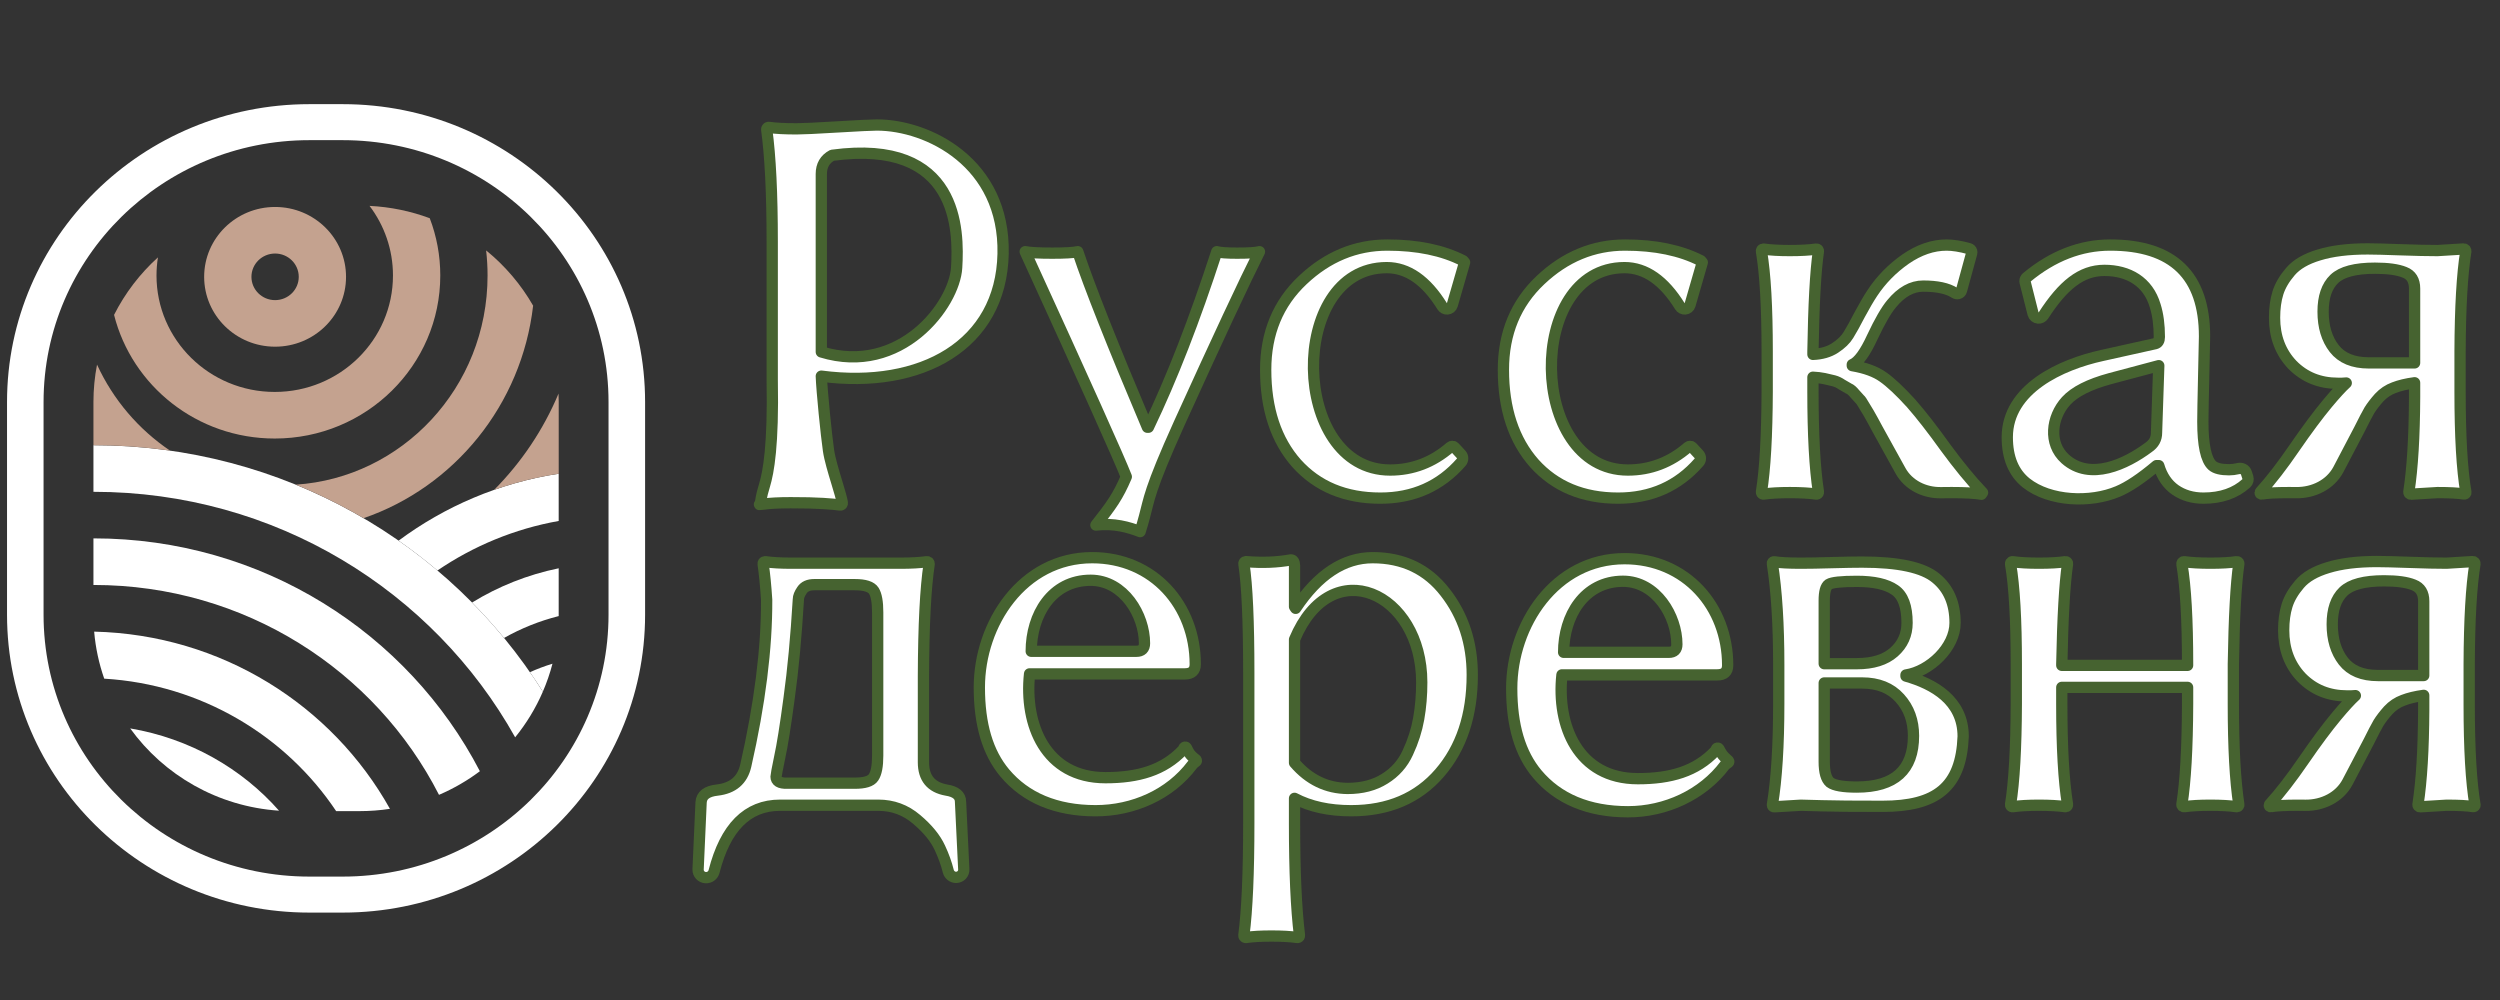 <svg width="80" height="32" viewBox="0 0 80 32" fill="none" xmlns="http://www.w3.org/2000/svg">
<rect x="0" y="0" width="80" height="32" fill="#333333" stroke="none"/>
<g id="Logotype">
<g id="Group 2025">
<g id="Intersect">
<path d="M17.371 22.134C14.392 17.4 9.068 14.247 2.997 14.247C2.995 14.247 2.993 14.247 2.99 14.247V15.738C2.993 15.738 2.995 15.738 2.997 15.738C8.809 15.738 13.867 18.911 16.485 23.594C16.844 23.152 17.143 22.662 17.371 22.134Z" fill="white"/>
<path d="M15.356 24.679C13.06 20.256 8.387 17.228 2.997 17.228C2.995 17.228 2.992 17.228 2.99 17.228V18.719C2.992 18.719 2.995 18.719 2.997 18.719C7.831 18.719 12.017 21.452 14.048 25.435C14.516 25.234 14.955 24.979 15.356 24.679Z" fill="white"/>
<path d="M12.478 25.883C10.631 22.574 7.095 20.308 3.013 20.212C3.058 20.735 3.168 21.239 3.335 21.717C6.439 21.903 9.145 23.544 10.757 25.956H11.5C11.832 25.956 12.159 25.931 12.478 25.883Z" fill="white"/>
<path d="M8.929 25.942C7.737 24.588 6.067 23.631 4.166 23.309C5.242 24.801 6.963 25.81 8.929 25.942Z" fill="white"/>
</g>
<g id="Intersect_2">
<path d="M17.679 21.239C17.599 21.547 17.495 21.846 17.371 22.134C17.238 21.923 17.1 21.715 16.958 21.51C17.191 21.405 17.431 21.314 17.679 21.239Z" fill="white"/>
<path d="M17.878 18.185V19.674C17.878 19.688 17.878 19.701 17.878 19.715C17.258 19.871 16.671 20.109 16.129 20.415C15.805 20.022 15.464 19.643 15.106 19.281C15.944 18.766 16.879 18.39 17.878 18.185Z" fill="white"/>
<path d="M17.878 15.159V16.671C16.463 16.923 15.147 17.473 13.997 18.256C13.599 17.919 13.184 17.6 12.755 17.301C14.233 16.203 15.98 15.45 17.878 15.159Z" fill="white"/>
</g>
<g id="Intersect_3">
<path d="M17.879 15.159V12.862C17.879 12.773 17.877 12.684 17.873 12.595C17.386 13.757 16.681 14.8 15.812 15.676C16.475 15.443 17.166 15.268 17.879 15.159Z" fill="#C4A28F"/>
<path d="M17.06 9.781C16.693 12.961 14.533 15.585 11.634 16.582C10.941 16.176 10.216 15.816 9.464 15.509C12.852 15.289 15.602 12.416 15.602 8.816C15.602 8.544 15.586 8.276 15.556 8.013C16.161 8.505 16.672 9.104 17.06 9.781Z" fill="#C4A28F"/>
<path d="M13.752 6.983C13.97 7.553 14.089 8.171 14.089 8.816C14.089 11.697 11.717 14.033 8.792 14.033C6.307 14.033 4.223 12.348 3.65 10.076C4.001 9.38 4.479 8.756 5.054 8.236C5.024 8.425 5.008 8.619 5.008 8.816C5.008 10.874 6.702 12.542 8.792 12.542C10.881 12.542 12.575 10.874 12.575 8.816C12.575 7.981 12.296 7.21 11.825 6.588C12.5 6.621 13.148 6.758 13.752 6.983Z" fill="#C4A28F"/>
<path d="M3.105 11.668C3.623 12.795 4.439 13.745 5.442 14.42C4.644 14.306 3.828 14.247 2.998 14.247C2.996 14.244 2.993 14.241 2.99 14.238V12.862C2.99 12.454 3.03 12.055 3.105 11.668Z" fill="#C4A28F"/>
<path fill-rule="evenodd" clip-rule="evenodd" d="M11.073 8.859C11.073 10.093 10.057 11.094 8.803 11.094C7.549 11.094 6.533 10.093 6.533 8.859C6.533 7.624 7.549 6.623 8.803 6.623C10.057 6.623 11.073 7.624 11.073 8.859ZM9.56 8.859C9.56 9.27 9.221 9.604 8.803 9.604C8.385 9.604 8.046 9.27 8.046 8.859C8.046 8.447 8.385 8.113 8.803 8.113C9.221 8.113 9.56 8.447 9.56 8.859Z" fill="#C4A28F"/>
</g>
<path id="Subtract" fill-rule="evenodd" clip-rule="evenodd" d="M10.966 3.333H9.902C4.557 3.333 0.225 7.6 0.225 12.864V19.672C0.225 24.936 4.557 29.203 9.902 29.203H10.966C16.311 29.203 20.643 24.936 20.643 19.672V12.864C20.643 7.6 16.311 3.333 10.966 3.333ZM9.902 4.485C5.203 4.485 1.394 8.237 1.394 12.864V19.672C1.394 24.3 5.203 28.051 9.902 28.051H10.966C15.664 28.051 19.473 24.3 19.473 19.672V12.864C19.473 8.237 15.664 4.485 10.966 4.485H9.902Z" fill="white"/>
</g>
<g id="Union">
<mask id="path-5-outside-1_4904_42615" maskUnits="userSpaceOnUse" x="21.339" y="3" width="59" height="28" fill="black">
<rect fill="white" x="21.339" y="3" width="59" height="28"/>
<path fill-rule="evenodd" clip-rule="evenodd" d="M24.711 7.736C24.711 6.199 24.652 5.003 24.535 4.146C24.533 4.131 24.537 4.116 24.546 4.104C24.559 4.083 24.584 4.073 24.608 4.077C24.825 4.108 25.121 4.123 25.496 4.123C25.681 4.123 26.112 4.103 26.791 4.062C27.475 4.021 27.898 4 28.059 4C29.696 4 32.161 5.205 32.099 8.124C32.036 11.042 29.482 12.457 26.282 12.037C26.299 12.515 26.441 13.925 26.512 14.414C26.551 14.689 26.673 15.093 26.78 15.445C26.863 15.72 26.936 15.963 26.955 16.091C26.957 16.106 26.953 16.122 26.945 16.134C26.931 16.154 26.907 16.165 26.883 16.161C26.665 16.13 26.178 16.084 25.3 16.087C24.919 16.087 24.623 16.103 24.411 16.134C24.278 16.154 24.293 16.146 24.319 16.133C24.335 16.125 24.354 16.115 24.349 16.107C24.34 16.095 24.337 16.079 24.339 16.064C24.371 15.843 24.416 15.692 24.464 15.532C24.593 15.104 24.75 14.255 24.711 12.151V7.736ZM26.282 5.568V11.262C28.818 12.037 30.543 9.752 30.613 8.564C30.684 7.376 30.684 4.419 26.63 4.969C26.398 5.093 26.282 5.292 26.282 5.568Z"/>
<path d="M44.483 15.041C41.28 15.041 41.183 8.564 44.376 8.564C45.047 8.564 45.639 8.977 46.15 9.801C46.185 9.858 46.249 9.892 46.316 9.887C46.389 9.881 46.452 9.831 46.472 9.761L46.867 8.397L46.822 8.344C46.167 8.009 45.358 7.842 44.394 7.842C43.382 7.842 42.48 8.215 41.689 8.961C40.897 9.707 40.502 10.664 40.502 11.833C40.502 13.085 40.832 14.083 41.492 14.829C42.159 15.569 43.052 15.94 44.171 15.94C45.227 15.94 46.09 15.556 46.761 14.789C46.823 14.717 46.819 14.61 46.755 14.54L46.547 14.315C46.529 14.294 46.503 14.283 46.475 14.283C46.451 14.283 46.428 14.292 46.41 14.307C45.846 14.796 45.203 15.041 44.483 15.041Z"/>
<path d="M52.091 15.041C48.886 15.041 48.808 8.564 51.984 8.564C52.655 8.564 53.246 8.977 53.757 9.801C53.792 9.858 53.857 9.892 53.924 9.887C53.997 9.881 54.059 9.831 54.08 9.761L54.474 8.397L54.43 8.344C53.775 8.009 52.966 7.842 52.002 7.842C50.99 7.842 50.088 8.215 49.297 8.961C48.505 9.707 48.109 10.664 48.109 11.833C48.109 13.085 48.44 14.083 49.1 14.829C49.767 15.569 50.66 15.94 51.779 15.94C52.835 15.94 53.698 15.556 54.368 14.789C54.431 14.717 54.427 14.61 54.363 14.54L54.155 14.315C54.137 14.294 54.111 14.283 54.083 14.283C54.059 14.283 54.036 14.292 54.018 14.307C53.453 14.796 52.811 15.041 52.091 15.041Z"/>
<path d="M56.367 8.042C56.489 8.764 56.55 9.834 56.55 11.252V12.53C56.544 13.947 56.483 15.017 56.367 15.74C56.364 15.755 56.368 15.77 56.376 15.783C56.39 15.803 56.414 15.814 56.438 15.81C56.653 15.779 56.932 15.763 57.273 15.763C57.621 15.763 57.902 15.779 58.117 15.81C58.142 15.814 58.166 15.803 58.179 15.783C58.188 15.77 58.191 15.755 58.189 15.74C58.073 14.983 58.014 13.913 58.014 12.53V12.071C58.145 12.077 58.267 12.092 58.38 12.115C58.493 12.139 58.595 12.162 58.684 12.186C58.773 12.209 58.859 12.251 58.943 12.309C59.032 12.362 59.103 12.403 59.157 12.433C59.217 12.456 59.282 12.512 59.353 12.6C59.425 12.682 59.475 12.738 59.505 12.767C59.541 12.797 59.591 12.87 59.657 12.988C59.728 13.099 59.773 13.173 59.791 13.208C59.809 13.237 59.856 13.322 59.934 13.463C60.011 13.604 60.059 13.693 60.077 13.728C60.382 14.282 60.628 14.728 60.817 15.066C61.074 15.527 61.584 15.776 62.117 15.766C62.223 15.764 62.334 15.763 62.451 15.763C62.904 15.763 63.222 15.781 63.406 15.816L63.442 15.763C63.073 15.376 62.677 14.894 62.255 14.318C61.838 13.737 61.472 13.267 61.157 12.908C60.8 12.515 60.499 12.233 60.255 12.062C60.017 11.892 59.69 11.772 59.273 11.701V11.666C59.469 11.584 59.684 11.29 59.916 10.785C60.154 10.28 60.359 9.924 60.532 9.719C60.841 9.343 61.178 9.155 61.541 9.155C61.99 9.155 62.326 9.227 62.549 9.372C62.584 9.395 62.627 9.404 62.668 9.394C62.716 9.382 62.754 9.346 62.767 9.298L63.094 8.102C63.105 8.061 63.093 8.017 63.062 7.987C63.048 7.973 63.03 7.962 63.01 7.957C62.731 7.88 62.492 7.842 62.291 7.842C61.85 7.842 61.413 7.992 60.978 8.291C60.55 8.591 60.196 8.952 59.916 9.375C59.803 9.545 59.669 9.774 59.514 10.062C59.365 10.35 59.243 10.57 59.148 10.723C59.059 10.87 58.916 11.008 58.719 11.137C58.529 11.261 58.294 11.328 58.014 11.34V11.252C58.038 9.754 58.096 8.684 58.189 8.041C58.192 8.026 58.188 8.011 58.179 7.998C58.166 7.978 58.142 7.968 58.117 7.971C57.902 8.002 57.62 8.018 57.273 8.018C56.931 8.018 56.653 8.002 56.438 7.971C56.414 7.968 56.39 7.978 56.376 7.998C56.368 8.011 56.364 8.026 56.367 8.042Z"/>
<path fill-rule="evenodd" clip-rule="evenodd" d="M69.009 14.9H69.081C69.182 15.241 69.358 15.499 69.608 15.675C69.863 15.851 70.164 15.94 70.509 15.94C71.076 15.94 71.534 15.781 71.882 15.464C71.934 15.417 71.951 15.343 71.93 15.275L71.883 15.129C71.85 15.023 71.734 14.969 71.625 14.995C71.521 15.02 71.423 15.032 71.33 15.032C71.075 15.032 70.896 14.988 70.795 14.9C70.592 14.718 70.491 14.248 70.491 13.49C70.491 13.29 70.5 12.797 70.518 12.01C70.536 11.223 70.545 10.808 70.545 10.767C70.545 8.817 69.539 7.842 67.527 7.842C66.58 7.842 65.689 8.188 64.853 8.879C64.845 8.887 64.837 8.895 64.83 8.904C64.803 8.94 64.793 8.986 64.804 9.03L65.059 10.042C65.078 10.117 65.143 10.172 65.222 10.178C65.289 10.182 65.353 10.15 65.39 10.094C66.011 9.133 66.595 8.652 67.34 8.652C68.108 8.652 68.737 9.009 68.965 9.78C69.054 10.062 69.099 10.397 69.099 10.785C69.099 10.902 69.057 10.973 68.974 10.996L67.269 11.375C65.962 11.661 64.233 12.439 64.233 13.992C64.233 14.644 64.436 15.132 64.84 15.455C65.597 16.05 66.893 16.098 67.769 15.728C68.108 15.587 68.521 15.311 69.009 14.9ZM67.527 12.115L69.081 11.701L69.009 13.851C69.009 14.045 68.923 14.201 68.751 14.318C68.034 14.852 66.886 15.399 66.09 14.688C65.537 14.195 65.644 13.347 66.117 12.829C66.385 12.535 66.855 12.297 67.527 12.115Z"/>
<path fill-rule="evenodd" clip-rule="evenodd" d="M74.946 12.265C75.005 12.259 75.05 12.256 75.08 12.256C74.931 12.391 74.732 12.609 74.482 12.908C74.178 13.273 73.824 13.748 73.419 14.336C73.03 14.905 72.668 15.372 72.335 15.739C72.322 15.753 72.32 15.775 72.331 15.791C72.341 15.806 72.36 15.813 72.378 15.809C72.531 15.779 72.818 15.763 73.241 15.763C73.292 15.763 73.342 15.764 73.39 15.764C73.409 15.764 73.428 15.764 73.446 15.764L73.482 15.765C74.035 15.771 74.57 15.508 74.828 15.025C75.007 14.688 75.234 14.256 75.508 13.728C75.645 13.452 75.749 13.252 75.821 13.129C75.898 13.005 76.002 12.87 76.133 12.723C76.27 12.576 76.428 12.471 76.606 12.406C76.785 12.336 77.005 12.283 77.267 12.248V12.714C77.261 13.975 77.2 14.983 77.084 15.738C77.081 15.754 77.085 15.771 77.094 15.785C77.107 15.804 77.13 15.815 77.154 15.814L77.999 15.763C78.388 15.763 78.671 15.778 78.849 15.808C78.873 15.812 78.898 15.798 78.906 15.775C78.908 15.767 78.909 15.759 78.908 15.751C78.784 15.029 78.722 13.961 78.722 12.547V11.234C78.728 9.829 78.789 8.765 78.906 8.043C78.908 8.027 78.904 8.01 78.895 7.997C78.882 7.977 78.859 7.966 78.836 7.967L77.999 8.018C77.69 8.018 77.291 8.009 76.803 7.992C76.321 7.974 75.976 7.965 75.767 7.965C75.142 7.965 74.622 8.03 74.205 8.159C73.794 8.282 73.491 8.459 73.295 8.688C73.098 8.917 72.964 9.146 72.893 9.375C72.821 9.604 72.786 9.868 72.786 10.168C72.786 10.773 72.976 11.275 73.357 11.675C73.744 12.068 74.229 12.265 74.812 12.265H74.946ZM77.267 9.234V11.613H75.803C75.303 11.613 74.934 11.46 74.696 11.155C74.458 10.849 74.339 10.456 74.339 9.974C74.339 9.504 74.458 9.155 74.696 8.926C74.934 8.697 75.368 8.582 75.999 8.582C76.416 8.582 76.731 8.626 76.946 8.714C77.16 8.796 77.267 8.97 77.267 9.234Z"/>
<path fill-rule="evenodd" clip-rule="evenodd" d="M24.42 18.045C24.466 18.364 24.504 18.747 24.533 19.194C24.539 20.745 24.316 22.516 23.863 24.507C23.756 24.965 23.453 25.224 22.953 25.282C22.619 25.318 22.447 25.45 22.435 25.679L22.339 27.821C22.333 27.961 22.444 28.08 22.586 28.085C22.71 28.09 22.82 28.006 22.85 27.887C23.212 26.474 23.916 25.767 24.961 25.767H28.104C28.568 25.767 28.976 25.917 29.327 26.216C29.684 26.516 29.934 26.822 30.077 27.133C30.194 27.383 30.284 27.632 30.345 27.878C30.374 27.992 30.475 28.076 30.594 28.076C30.735 28.076 30.848 27.959 30.841 27.82L30.737 25.661C30.737 25.456 30.585 25.329 30.282 25.282C29.794 25.194 29.55 24.898 29.55 24.393V21.635C29.556 20.005 29.617 18.811 29.733 18.052C29.736 18.032 29.73 18.013 29.718 17.998C29.702 17.98 29.678 17.971 29.654 17.975C29.439 18.006 29.16 18.022 28.818 18.022H25.327C24.986 18.022 24.707 18.006 24.492 17.975C24.468 17.972 24.444 17.982 24.43 18.002C24.422 18.015 24.418 18.03 24.42 18.045ZM25.182 25.062C24.95 25.068 24.834 24.998 24.834 24.851C24.834 24.816 24.872 24.61 24.95 24.234C25.033 23.858 25.134 23.224 25.253 22.331C25.378 21.432 25.476 20.38 25.548 19.176C25.548 19.094 25.587 18.997 25.664 18.885C25.741 18.768 25.872 18.709 26.057 18.709H27.354C27.675 18.709 27.878 18.774 27.961 18.903C28.044 19.032 28.086 19.264 28.086 19.599V24.181C28.086 24.516 28.041 24.748 27.952 24.877C27.869 25.001 27.669 25.062 27.354 25.062H25.182Z"/>
<path fill-rule="evenodd" clip-rule="evenodd" d="M37.872 23.969C37.868 23.979 37.862 23.989 37.854 23.997C37.236 24.651 36.421 24.886 35.374 24.886C33.456 24.886 32.771 23.185 32.946 21.564H37.918C38.138 21.564 38.248 21.461 38.248 21.256C38.248 19.378 36.916 17.846 34.949 17.846C32.719 17.846 31.339 19.963 31.339 21.996C31.339 23.183 31.606 24.084 32.153 24.736C32.82 25.529 33.794 25.943 35.061 25.943C36.26 25.943 37.433 25.43 38.152 24.476C38.185 24.432 38.234 24.396 38.266 24.372L38.27 24.369C38.287 24.357 38.289 24.336 38.277 24.318C38.274 24.314 38.27 24.31 38.266 24.306C38.24 24.286 38.142 24.209 38.09 24.144C38.038 24.081 37.986 23.974 37.966 23.931C37.961 23.919 37.95 23.911 37.937 23.908C37.914 23.903 37.892 23.916 37.884 23.937L37.872 23.969ZM36.365 20.841H32.999C32.999 19.675 33.659 18.568 34.9 18.568C35.965 18.568 36.624 19.688 36.624 20.586C36.624 20.756 36.537 20.841 36.365 20.841Z"/>
<path fill-rule="evenodd" clip-rule="evenodd" d="M41.461 19.467L41.425 19.414V18.101C41.42 17.978 41.381 17.916 41.309 17.916C40.874 17.996 40.396 18.015 39.875 17.972C39.851 17.97 39.828 17.981 39.815 18.001C39.806 18.014 39.802 18.03 39.805 18.046C39.909 18.726 39.961 19.886 39.961 21.529V26.349C39.961 27.931 39.909 29.125 39.804 29.93C39.802 29.945 39.805 29.959 39.814 29.972C39.828 29.992 39.852 30.003 39.877 29.999C40.086 29.968 40.355 29.953 40.685 29.953C41.02 29.953 41.295 29.968 41.51 29.999C41.535 30.003 41.559 29.992 41.573 29.972C41.582 29.959 41.585 29.945 41.583 29.93C41.478 29.079 41.425 27.886 41.425 26.349V25.547C41.925 25.811 42.529 25.943 43.238 25.943C44.428 25.943 45.371 25.541 46.068 24.736C46.764 23.931 47.112 22.886 47.112 21.599C47.112 20.577 46.824 19.696 46.246 18.956C45.675 18.216 44.901 17.846 43.925 17.846C43.003 17.846 42.181 18.386 41.461 19.467ZM41.425 24.41V20.463C42.607 17.635 45.496 18.951 45.496 21.837C45.496 22.243 45.464 22.63 45.398 23C45.333 23.365 45.217 23.726 45.05 24.084C44.889 24.437 44.642 24.716 44.309 24.921C43.982 25.127 43.586 25.23 43.122 25.23C42.455 25.224 41.89 24.951 41.425 24.41Z"/>
<path fill-rule="evenodd" clip-rule="evenodd" d="M56.775 25.817L57.625 25.767C57.685 25.767 57.911 25.773 58.304 25.785C58.702 25.797 59.348 25.802 60.241 25.802C61.961 25.802 62.76 25.186 62.821 23.564C62.821 22.416 61.874 21.885 60.991 21.635V21.599C61.752 21.484 62.562 20.714 62.562 19.934C62.562 19.311 62.357 18.832 61.946 18.498C61.535 18.157 60.75 17.987 59.589 17.987C59.357 17.987 59.036 17.992 58.625 18.004C58.214 18.016 57.881 18.022 57.625 18.022C57.236 18.022 56.953 18.007 56.776 17.977C56.751 17.973 56.726 17.987 56.718 18.011C56.716 18.018 56.715 18.026 56.716 18.034C56.852 18.913 56.92 19.992 56.92 21.273V22.516C56.92 23.848 56.852 24.927 56.717 25.754C56.715 25.763 56.716 25.772 56.719 25.78C56.727 25.804 56.75 25.819 56.775 25.817ZM59.419 21.238H58.375V19.22C58.375 18.938 58.423 18.765 58.518 18.7C58.619 18.636 58.919 18.603 59.419 18.603C59.967 18.603 60.372 18.695 60.634 18.877C60.895 19.053 61.026 19.405 61.026 19.934C61.026 20.31 60.886 20.621 60.607 20.868C60.327 21.115 59.931 21.238 59.419 21.238ZM58.375 24.375V21.855H59.589C60.101 21.855 60.503 22.016 60.794 22.34C61.086 22.663 61.232 23.065 61.232 23.547C61.232 24.639 60.628 25.186 59.419 25.186C58.979 25.186 58.693 25.136 58.562 25.036C58.438 24.93 58.375 24.71 58.375 24.375Z"/>
<path d="M64.338 18.046C64.461 18.768 64.522 19.838 64.522 21.256V22.533C64.516 23.951 64.455 25.021 64.338 25.744C64.336 25.759 64.339 25.774 64.348 25.787C64.362 25.807 64.385 25.817 64.41 25.814C64.625 25.783 64.903 25.767 65.245 25.767C65.592 25.767 65.874 25.783 66.089 25.814C66.113 25.817 66.138 25.807 66.151 25.787C66.16 25.774 66.163 25.759 66.161 25.744C66.038 24.987 65.977 23.917 65.977 22.533V21.996H70.003V22.533C69.997 23.947 69.936 25.015 69.821 25.737C69.818 25.756 69.823 25.776 69.836 25.791C69.851 25.809 69.875 25.818 69.899 25.814C70.109 25.783 70.385 25.767 70.726 25.767C71.074 25.767 71.355 25.783 71.571 25.814C71.595 25.817 71.619 25.807 71.632 25.787C71.641 25.774 71.645 25.759 71.642 25.744C71.526 24.987 71.467 23.917 71.467 22.533V21.256C71.491 19.758 71.549 18.688 71.642 18.045C71.645 18.03 71.641 18.015 71.633 18.002C71.619 17.982 71.595 17.972 71.57 17.975C71.355 18.006 71.077 18.022 70.735 18.022C70.393 18.022 70.114 18.006 69.898 17.975C69.875 17.971 69.851 17.98 69.836 17.998C69.823 18.013 69.818 18.033 69.821 18.052C69.942 18.774 70.003 19.842 70.003 21.256V21.291H65.977V21.256C66.006 19.758 66.068 18.688 66.161 18.045C66.163 18.03 66.16 18.015 66.151 18.002C66.138 17.982 66.113 17.972 66.089 17.975C65.874 18.006 65.592 18.022 65.245 18.022C64.903 18.022 64.625 18.006 64.409 17.975C64.385 17.971 64.362 17.982 64.348 18.002C64.339 18.015 64.336 18.03 64.338 18.046Z"/>
<path fill-rule="evenodd" clip-rule="evenodd" d="M75.238 22.269C75.297 22.263 75.342 22.26 75.372 22.26C75.223 22.395 75.024 22.613 74.774 22.912C74.47 23.276 74.116 23.752 73.712 24.34C73.322 24.908 72.96 25.376 72.627 25.742C72.614 25.757 72.612 25.779 72.623 25.795C72.633 25.81 72.652 25.817 72.67 25.813C72.822 25.783 73.11 25.767 73.533 25.767C73.617 25.767 73.697 25.768 73.774 25.769C74.327 25.775 74.863 25.512 75.12 25.029C75.299 24.692 75.526 24.26 75.8 23.732C75.937 23.456 76.041 23.256 76.113 23.133C76.19 23.009 76.294 22.874 76.425 22.727C76.562 22.58 76.72 22.475 76.898 22.41C77.077 22.34 77.297 22.287 77.559 22.251V22.718C77.553 23.979 77.492 24.987 77.376 25.742C77.373 25.758 77.377 25.775 77.386 25.788C77.399 25.808 77.422 25.819 77.446 25.818L78.291 25.767C78.68 25.767 78.964 25.782 79.141 25.812C79.165 25.816 79.19 25.802 79.198 25.779C79.199 25.774 79.2 25.77 79.2 25.765C79.2 25.763 79.2 25.761 79.2 25.76L79.2 25.757L79.2 25.755C79.076 25.033 79.014 23.965 79.014 22.551V21.238C79.02 19.833 79.081 18.769 79.198 18.047C79.2 18.031 79.197 18.014 79.187 18C79.174 17.981 79.151 17.97 79.128 17.971L78.291 18.022C77.982 18.022 77.583 18.013 77.095 17.995C76.613 17.978 76.268 17.969 76.059 17.969C75.434 17.969 74.914 18.034 74.497 18.163C74.086 18.286 73.783 18.462 73.587 18.692C73.39 18.921 73.256 19.15 73.185 19.379C73.113 19.608 73.078 19.872 73.078 20.172C73.078 20.777 73.268 21.279 73.649 21.679C74.036 22.072 74.521 22.269 75.104 22.269H75.238ZM77.559 19.238V21.617H76.095C75.595 21.617 75.226 21.464 74.988 21.159C74.75 20.853 74.631 20.46 74.631 19.978C74.631 19.508 74.75 19.159 74.988 18.93C75.226 18.7 75.661 18.586 76.291 18.586C76.708 18.586 77.023 18.63 77.238 18.718C77.452 18.8 77.559 18.974 77.559 19.238Z"/>
<path fill-rule="evenodd" clip-rule="evenodd" d="M54.908 24.001C54.904 24.012 54.898 24.021 54.891 24.029C54.273 24.684 53.457 24.918 52.411 24.918C50.492 24.918 49.808 23.217 49.982 21.596H54.955C55.175 21.596 55.285 21.494 55.285 21.288C55.285 19.411 53.953 17.878 51.986 17.878C49.756 17.878 48.375 19.996 48.375 22.028C48.375 23.215 48.643 24.116 49.19 24.768C49.857 25.561 50.83 25.976 52.098 25.976C53.297 25.976 54.482 25.436 55.2 24.481C55.222 24.46 55.257 24.436 55.285 24.416L55.305 24.402C55.323 24.39 55.326 24.367 55.313 24.349C55.312 24.347 55.31 24.345 55.308 24.343L55.307 24.342L55.306 24.341L55.304 24.339C55.28 24.318 55.185 24.235 55.13 24.167C55.079 24.104 55.025 24.003 55.004 23.962C54.998 23.951 54.987 23.943 54.975 23.94C54.952 23.935 54.928 23.948 54.92 23.97L54.908 24.001ZM53.401 20.874H50.036C50.036 19.707 50.696 18.6 51.937 18.6C53.002 18.6 53.66 19.72 53.66 20.618C53.66 20.788 53.574 20.874 53.401 20.874Z"/>
<path d="M33.676 8.101C33.253 8.101 32.963 8.085 32.806 8.054C34.736 12.272 35.814 14.672 36.042 15.256C35.776 15.882 35.565 16.173 35.069 16.802C35.635 16.732 36.13 16.872 36.484 17.012C36.543 16.825 36.584 16.675 36.624 16.529C36.772 15.988 36.764 15.697 37.733 13.553C38.969 10.831 39.826 8.998 40.303 8.054C40.194 8.085 39.956 8.101 39.587 8.101C39.262 8.101 39.045 8.085 38.937 8.054C38.227 10.24 37.497 12.113 36.749 13.672H36.717C35.6 11.035 34.858 9.163 34.489 8.054C34.348 8.085 34.077 8.101 33.676 8.101Z"/>
</mask>
<path fill-rule="evenodd" clip-rule="evenodd" d="M24.711 7.736C24.711 6.199 24.652 5.003 24.535 4.146C24.533 4.131 24.537 4.116 24.546 4.104C24.559 4.083 24.584 4.073 24.608 4.077C24.825 4.108 25.121 4.123 25.496 4.123C25.681 4.123 26.112 4.103 26.791 4.062C27.475 4.021 27.898 4 28.059 4C29.696 4 32.161 5.205 32.099 8.124C32.036 11.042 29.482 12.457 26.282 12.037C26.299 12.515 26.441 13.925 26.512 14.414C26.551 14.689 26.673 15.093 26.78 15.445C26.863 15.72 26.936 15.963 26.955 16.091C26.957 16.106 26.953 16.122 26.945 16.134C26.931 16.154 26.907 16.165 26.883 16.161C26.665 16.13 26.178 16.084 25.3 16.087C24.919 16.087 24.623 16.103 24.411 16.134C24.278 16.154 24.293 16.146 24.319 16.133C24.335 16.125 24.354 16.115 24.349 16.107C24.34 16.095 24.337 16.079 24.339 16.064C24.371 15.843 24.416 15.692 24.464 15.532C24.593 15.104 24.75 14.255 24.711 12.151V7.736ZM26.282 5.568V11.262C28.818 12.037 30.543 9.752 30.613 8.564C30.684 7.376 30.684 4.419 26.63 4.969C26.398 5.093 26.282 5.292 26.282 5.568Z" fill="white"/>
<path d="M44.483 15.041C41.28 15.041 41.183 8.564 44.376 8.564C45.047 8.564 45.639 8.977 46.15 9.801C46.185 9.858 46.249 9.892 46.316 9.887C46.389 9.881 46.452 9.831 46.472 9.761L46.867 8.397L46.822 8.344C46.167 8.009 45.358 7.842 44.394 7.842C43.382 7.842 42.48 8.215 41.689 8.961C40.897 9.707 40.502 10.664 40.502 11.833C40.502 13.085 40.832 14.083 41.492 14.829C42.159 15.569 43.052 15.94 44.171 15.94C45.227 15.94 46.09 15.556 46.761 14.789C46.823 14.717 46.819 14.61 46.755 14.54L46.547 14.315C46.529 14.294 46.503 14.283 46.475 14.283C46.451 14.283 46.428 14.292 46.41 14.307C45.846 14.796 45.203 15.041 44.483 15.041Z" fill="white"/>
<path d="M52.091 15.041C48.886 15.041 48.808 8.564 51.984 8.564C52.655 8.564 53.246 8.977 53.757 9.801C53.792 9.858 53.857 9.892 53.924 9.887C53.997 9.881 54.059 9.831 54.08 9.761L54.474 8.397L54.43 8.344C53.775 8.009 52.966 7.842 52.002 7.842C50.99 7.842 50.088 8.215 49.297 8.961C48.505 9.707 48.109 10.664 48.109 11.833C48.109 13.085 48.44 14.083 49.1 14.829C49.767 15.569 50.66 15.94 51.779 15.94C52.835 15.94 53.698 15.556 54.368 14.789C54.431 14.717 54.427 14.61 54.363 14.54L54.155 14.315C54.137 14.294 54.111 14.283 54.083 14.283C54.059 14.283 54.036 14.292 54.018 14.307C53.453 14.796 52.811 15.041 52.091 15.041Z" fill="white"/>
<path d="M56.367 8.042C56.489 8.764 56.55 9.834 56.55 11.252V12.53C56.544 13.947 56.483 15.017 56.367 15.74C56.364 15.755 56.368 15.77 56.376 15.783C56.39 15.803 56.414 15.814 56.438 15.81C56.653 15.779 56.932 15.763 57.273 15.763C57.621 15.763 57.902 15.779 58.117 15.81C58.142 15.814 58.166 15.803 58.179 15.783C58.188 15.77 58.191 15.755 58.189 15.74C58.073 14.983 58.014 13.913 58.014 12.53V12.071C58.145 12.077 58.267 12.092 58.38 12.115C58.493 12.139 58.595 12.162 58.684 12.186C58.773 12.209 58.859 12.251 58.943 12.309C59.032 12.362 59.103 12.403 59.157 12.433C59.217 12.456 59.282 12.512 59.353 12.6C59.425 12.682 59.475 12.738 59.505 12.767C59.541 12.797 59.591 12.87 59.657 12.988C59.728 13.099 59.773 13.173 59.791 13.208C59.809 13.237 59.856 13.322 59.934 13.463C60.011 13.604 60.059 13.693 60.077 13.728C60.382 14.282 60.628 14.728 60.817 15.066C61.074 15.527 61.584 15.776 62.117 15.766C62.223 15.764 62.334 15.763 62.451 15.763C62.904 15.763 63.222 15.781 63.406 15.816L63.442 15.763C63.073 15.376 62.677 14.894 62.255 14.318C61.838 13.737 61.472 13.267 61.157 12.908C60.8 12.515 60.499 12.233 60.255 12.062C60.017 11.892 59.69 11.772 59.273 11.701V11.666C59.469 11.584 59.684 11.29 59.916 10.785C60.154 10.28 60.359 9.924 60.532 9.719C60.841 9.343 61.178 9.155 61.541 9.155C61.99 9.155 62.326 9.227 62.549 9.372C62.584 9.395 62.627 9.404 62.668 9.394C62.716 9.382 62.754 9.346 62.767 9.298L63.094 8.102C63.105 8.061 63.093 8.017 63.062 7.987C63.048 7.973 63.03 7.962 63.01 7.957C62.731 7.88 62.492 7.842 62.291 7.842C61.85 7.842 61.413 7.992 60.978 8.291C60.55 8.591 60.196 8.952 59.916 9.375C59.803 9.545 59.669 9.774 59.514 10.062C59.365 10.35 59.243 10.57 59.148 10.723C59.059 10.87 58.916 11.008 58.719 11.137C58.529 11.261 58.294 11.328 58.014 11.34V11.252C58.038 9.754 58.096 8.684 58.189 8.041C58.192 8.026 58.188 8.011 58.179 7.998C58.166 7.978 58.142 7.968 58.117 7.971C57.902 8.002 57.62 8.018 57.273 8.018C56.931 8.018 56.653 8.002 56.438 7.971C56.414 7.968 56.39 7.978 56.376 7.998C56.368 8.011 56.364 8.026 56.367 8.042Z" fill="white"/>
<path fill-rule="evenodd" clip-rule="evenodd" d="M69.009 14.9H69.081C69.182 15.241 69.358 15.499 69.608 15.675C69.863 15.851 70.164 15.94 70.509 15.94C71.076 15.94 71.534 15.781 71.882 15.464C71.934 15.417 71.951 15.343 71.93 15.275L71.883 15.129C71.85 15.023 71.734 14.969 71.625 14.995C71.521 15.02 71.423 15.032 71.33 15.032C71.075 15.032 70.896 14.988 70.795 14.9C70.592 14.718 70.491 14.248 70.491 13.49C70.491 13.29 70.5 12.797 70.518 12.01C70.536 11.223 70.545 10.808 70.545 10.767C70.545 8.817 69.539 7.842 67.527 7.842C66.58 7.842 65.689 8.188 64.853 8.879C64.845 8.887 64.837 8.895 64.83 8.904C64.803 8.94 64.793 8.986 64.804 9.03L65.059 10.042C65.078 10.117 65.143 10.172 65.222 10.178C65.289 10.182 65.353 10.15 65.39 10.094C66.011 9.133 66.595 8.652 67.34 8.652C68.108 8.652 68.737 9.009 68.965 9.78C69.054 10.062 69.099 10.397 69.099 10.785C69.099 10.902 69.057 10.973 68.974 10.996L67.269 11.375C65.962 11.661 64.233 12.439 64.233 13.992C64.233 14.644 64.436 15.132 64.84 15.455C65.597 16.05 66.893 16.098 67.769 15.728C68.108 15.587 68.521 15.311 69.009 14.9ZM67.527 12.115L69.081 11.701L69.009 13.851C69.009 14.045 68.923 14.201 68.751 14.318C68.034 14.852 66.886 15.399 66.09 14.688C65.537 14.195 65.644 13.347 66.117 12.829C66.385 12.535 66.855 12.297 67.527 12.115Z" fill="white"/>
<path fill-rule="evenodd" clip-rule="evenodd" d="M74.946 12.265C75.005 12.259 75.05 12.256 75.08 12.256C74.931 12.391 74.732 12.609 74.482 12.908C74.178 13.273 73.824 13.748 73.419 14.336C73.03 14.905 72.668 15.372 72.335 15.739C72.322 15.753 72.32 15.775 72.331 15.791C72.341 15.806 72.36 15.813 72.378 15.809C72.531 15.779 72.818 15.763 73.241 15.763C73.292 15.763 73.342 15.764 73.39 15.764C73.409 15.764 73.428 15.764 73.446 15.764L73.482 15.765C74.035 15.771 74.57 15.508 74.828 15.025C75.007 14.688 75.234 14.256 75.508 13.728C75.645 13.452 75.749 13.252 75.821 13.129C75.898 13.005 76.002 12.87 76.133 12.723C76.27 12.576 76.428 12.471 76.606 12.406C76.785 12.336 77.005 12.283 77.267 12.248V12.714C77.261 13.975 77.2 14.983 77.084 15.738C77.081 15.754 77.085 15.771 77.094 15.785C77.107 15.804 77.13 15.815 77.154 15.814L77.999 15.763C78.388 15.763 78.671 15.778 78.849 15.808C78.873 15.812 78.898 15.798 78.906 15.775C78.908 15.767 78.909 15.759 78.908 15.751C78.784 15.029 78.722 13.961 78.722 12.547V11.234C78.728 9.829 78.789 8.765 78.906 8.043C78.908 8.027 78.904 8.01 78.895 7.997C78.882 7.977 78.859 7.966 78.836 7.967L77.999 8.018C77.69 8.018 77.291 8.009 76.803 7.992C76.321 7.974 75.976 7.965 75.767 7.965C75.142 7.965 74.622 8.03 74.205 8.159C73.794 8.282 73.491 8.459 73.295 8.688C73.098 8.917 72.964 9.146 72.893 9.375C72.821 9.604 72.786 9.868 72.786 10.168C72.786 10.773 72.976 11.275 73.357 11.675C73.744 12.068 74.229 12.265 74.812 12.265H74.946ZM77.267 9.234V11.613H75.803C75.303 11.613 74.934 11.46 74.696 11.155C74.458 10.849 74.339 10.456 74.339 9.974C74.339 9.504 74.458 9.155 74.696 8.926C74.934 8.697 75.368 8.582 75.999 8.582C76.416 8.582 76.731 8.626 76.946 8.714C77.16 8.796 77.267 8.97 77.267 9.234Z" fill="white"/>
<path fill-rule="evenodd" clip-rule="evenodd" d="M24.42 18.045C24.466 18.364 24.504 18.747 24.533 19.194C24.539 20.745 24.316 22.516 23.863 24.507C23.756 24.965 23.453 25.224 22.953 25.282C22.619 25.318 22.447 25.45 22.435 25.679L22.339 27.821C22.333 27.961 22.444 28.08 22.586 28.085C22.71 28.09 22.82 28.006 22.85 27.887C23.212 26.474 23.916 25.767 24.961 25.767H28.104C28.568 25.767 28.976 25.917 29.327 26.216C29.684 26.516 29.934 26.822 30.077 27.133C30.194 27.383 30.284 27.632 30.345 27.878C30.374 27.992 30.475 28.076 30.594 28.076C30.735 28.076 30.848 27.959 30.841 27.82L30.737 25.661C30.737 25.456 30.585 25.329 30.282 25.282C29.794 25.194 29.55 24.898 29.55 24.393V21.635C29.556 20.005 29.617 18.811 29.733 18.052C29.736 18.032 29.73 18.013 29.718 17.998C29.702 17.98 29.678 17.971 29.654 17.975C29.439 18.006 29.16 18.022 28.818 18.022H25.327C24.986 18.022 24.707 18.006 24.492 17.975C24.468 17.972 24.444 17.982 24.43 18.002C24.422 18.015 24.418 18.03 24.42 18.045ZM25.182 25.062C24.95 25.068 24.834 24.998 24.834 24.851C24.834 24.816 24.872 24.61 24.95 24.234C25.033 23.858 25.134 23.224 25.253 22.331C25.378 21.432 25.476 20.38 25.548 19.176C25.548 19.094 25.587 18.997 25.664 18.885C25.741 18.768 25.872 18.709 26.057 18.709H27.354C27.675 18.709 27.878 18.774 27.961 18.903C28.044 19.032 28.086 19.264 28.086 19.599V24.181C28.086 24.516 28.041 24.748 27.952 24.877C27.869 25.001 27.669 25.062 27.354 25.062H25.182Z" fill="white"/>
<path fill-rule="evenodd" clip-rule="evenodd" d="M37.872 23.969C37.868 23.979 37.862 23.989 37.854 23.997C37.236 24.651 36.421 24.886 35.374 24.886C33.456 24.886 32.771 23.185 32.946 21.564H37.918C38.138 21.564 38.248 21.461 38.248 21.256C38.248 19.378 36.916 17.846 34.949 17.846C32.719 17.846 31.339 19.963 31.339 21.996C31.339 23.183 31.606 24.084 32.153 24.736C32.82 25.529 33.794 25.943 35.061 25.943C36.26 25.943 37.433 25.43 38.152 24.476C38.185 24.432 38.234 24.396 38.266 24.372L38.27 24.369C38.287 24.357 38.289 24.336 38.277 24.318C38.274 24.314 38.27 24.31 38.266 24.306C38.24 24.286 38.142 24.209 38.09 24.144C38.038 24.081 37.986 23.974 37.966 23.931C37.961 23.919 37.95 23.911 37.937 23.908C37.914 23.903 37.892 23.916 37.884 23.937L37.872 23.969ZM36.365 20.841H32.999C32.999 19.675 33.659 18.568 34.9 18.568C35.965 18.568 36.624 19.688 36.624 20.586C36.624 20.756 36.537 20.841 36.365 20.841Z" fill="white"/>
<path fill-rule="evenodd" clip-rule="evenodd" d="M41.461 19.467L41.425 19.414V18.101C41.42 17.978 41.381 17.916 41.309 17.916C40.874 17.996 40.396 18.015 39.875 17.972C39.851 17.97 39.828 17.981 39.815 18.001C39.806 18.014 39.802 18.03 39.805 18.046C39.909 18.726 39.961 19.886 39.961 21.529V26.349C39.961 27.931 39.909 29.125 39.804 29.93C39.802 29.945 39.805 29.959 39.814 29.972C39.828 29.992 39.852 30.003 39.877 29.999C40.086 29.968 40.355 29.953 40.685 29.953C41.02 29.953 41.295 29.968 41.51 29.999C41.535 30.003 41.559 29.992 41.573 29.972C41.582 29.959 41.585 29.945 41.583 29.93C41.478 29.079 41.425 27.886 41.425 26.349V25.547C41.925 25.811 42.529 25.943 43.238 25.943C44.428 25.943 45.371 25.541 46.068 24.736C46.764 23.931 47.112 22.886 47.112 21.599C47.112 20.577 46.824 19.696 46.246 18.956C45.675 18.216 44.901 17.846 43.925 17.846C43.003 17.846 42.181 18.386 41.461 19.467ZM41.425 24.41V20.463C42.607 17.635 45.496 18.951 45.496 21.837C45.496 22.243 45.464 22.63 45.398 23C45.333 23.365 45.217 23.726 45.05 24.084C44.889 24.437 44.642 24.716 44.309 24.921C43.982 25.127 43.586 25.23 43.122 25.23C42.455 25.224 41.89 24.951 41.425 24.41Z" fill="white"/>
<path fill-rule="evenodd" clip-rule="evenodd" d="M56.775 25.817L57.625 25.767C57.685 25.767 57.911 25.773 58.304 25.785C58.702 25.797 59.348 25.802 60.241 25.802C61.961 25.802 62.76 25.186 62.821 23.564C62.821 22.416 61.874 21.885 60.991 21.635V21.599C61.752 21.484 62.562 20.714 62.562 19.934C62.562 19.311 62.357 18.832 61.946 18.498C61.535 18.157 60.75 17.987 59.589 17.987C59.357 17.987 59.036 17.992 58.625 18.004C58.214 18.016 57.881 18.022 57.625 18.022C57.236 18.022 56.953 18.007 56.776 17.977C56.751 17.973 56.726 17.987 56.718 18.011C56.716 18.018 56.715 18.026 56.716 18.034C56.852 18.913 56.92 19.992 56.92 21.273V22.516C56.92 23.848 56.852 24.927 56.717 25.754C56.715 25.763 56.716 25.772 56.719 25.78C56.727 25.804 56.75 25.819 56.775 25.817ZM59.419 21.238H58.375V19.22C58.375 18.938 58.423 18.765 58.518 18.7C58.619 18.636 58.919 18.603 59.419 18.603C59.967 18.603 60.372 18.695 60.634 18.877C60.895 19.053 61.026 19.405 61.026 19.934C61.026 20.31 60.886 20.621 60.607 20.868C60.327 21.115 59.931 21.238 59.419 21.238ZM58.375 24.375V21.855H59.589C60.101 21.855 60.503 22.016 60.794 22.34C61.086 22.663 61.232 23.065 61.232 23.547C61.232 24.639 60.628 25.186 59.419 25.186C58.979 25.186 58.693 25.136 58.562 25.036C58.438 24.93 58.375 24.71 58.375 24.375Z" fill="white"/>
<path d="M64.338 18.046C64.461 18.768 64.522 19.838 64.522 21.256V22.533C64.516 23.951 64.455 25.021 64.338 25.744C64.336 25.759 64.339 25.774 64.348 25.787C64.362 25.807 64.385 25.817 64.41 25.814C64.625 25.783 64.903 25.767 65.245 25.767C65.592 25.767 65.874 25.783 66.089 25.814C66.113 25.817 66.138 25.807 66.151 25.787C66.16 25.774 66.163 25.759 66.161 25.744C66.038 24.987 65.977 23.917 65.977 22.533V21.996H70.003V22.533C69.997 23.947 69.936 25.015 69.821 25.737C69.818 25.756 69.823 25.776 69.836 25.791C69.851 25.809 69.875 25.818 69.899 25.814C70.109 25.783 70.385 25.767 70.726 25.767C71.074 25.767 71.355 25.783 71.571 25.814C71.595 25.817 71.619 25.807 71.632 25.787C71.641 25.774 71.645 25.759 71.642 25.744C71.526 24.987 71.467 23.917 71.467 22.533V21.256C71.491 19.758 71.549 18.688 71.642 18.045C71.645 18.03 71.641 18.015 71.633 18.002C71.619 17.982 71.595 17.972 71.57 17.975C71.355 18.006 71.077 18.022 70.735 18.022C70.393 18.022 70.114 18.006 69.898 17.975C69.875 17.971 69.851 17.98 69.836 17.998C69.823 18.013 69.818 18.033 69.821 18.052C69.942 18.774 70.003 19.842 70.003 21.256V21.291H65.977V21.256C66.006 19.758 66.068 18.688 66.161 18.045C66.163 18.03 66.16 18.015 66.151 18.002C66.138 17.982 66.113 17.972 66.089 17.975C65.874 18.006 65.592 18.022 65.245 18.022C64.903 18.022 64.625 18.006 64.409 17.975C64.385 17.971 64.362 17.982 64.348 18.002C64.339 18.015 64.336 18.03 64.338 18.046Z" fill="white"/>
<path fill-rule="evenodd" clip-rule="evenodd" d="M75.238 22.269C75.297 22.263 75.342 22.26 75.372 22.26C75.223 22.395 75.024 22.613 74.774 22.912C74.47 23.276 74.116 23.752 73.712 24.34C73.322 24.908 72.96 25.376 72.627 25.742C72.614 25.757 72.612 25.779 72.623 25.795C72.633 25.81 72.652 25.817 72.67 25.813C72.822 25.783 73.11 25.767 73.533 25.767C73.617 25.767 73.697 25.768 73.774 25.769C74.327 25.775 74.863 25.512 75.12 25.029C75.299 24.692 75.526 24.26 75.8 23.732C75.937 23.456 76.041 23.256 76.113 23.133C76.19 23.009 76.294 22.874 76.425 22.727C76.562 22.58 76.72 22.475 76.898 22.41C77.077 22.34 77.297 22.287 77.559 22.251V22.718C77.553 23.979 77.492 24.987 77.376 25.742C77.373 25.758 77.377 25.775 77.386 25.788C77.399 25.808 77.422 25.819 77.446 25.818L78.291 25.767C78.68 25.767 78.964 25.782 79.141 25.812C79.165 25.816 79.19 25.802 79.198 25.779C79.199 25.774 79.2 25.77 79.2 25.765C79.2 25.763 79.2 25.761 79.2 25.76L79.2 25.757L79.2 25.755C79.076 25.033 79.014 23.965 79.014 22.551V21.238C79.02 19.833 79.081 18.769 79.198 18.047C79.2 18.031 79.197 18.014 79.187 18C79.174 17.981 79.151 17.97 79.128 17.971L78.291 18.022C77.982 18.022 77.583 18.013 77.095 17.995C76.613 17.978 76.268 17.969 76.059 17.969C75.434 17.969 74.914 18.034 74.497 18.163C74.086 18.286 73.783 18.462 73.587 18.692C73.39 18.921 73.256 19.15 73.185 19.379C73.113 19.608 73.078 19.872 73.078 20.172C73.078 20.777 73.268 21.279 73.649 21.679C74.036 22.072 74.521 22.269 75.104 22.269H75.238ZM77.559 19.238V21.617H76.095C75.595 21.617 75.226 21.464 74.988 21.159C74.75 20.853 74.631 20.46 74.631 19.978C74.631 19.508 74.75 19.159 74.988 18.93C75.226 18.7 75.661 18.586 76.291 18.586C76.708 18.586 77.023 18.63 77.238 18.718C77.452 18.8 77.559 18.974 77.559 19.238Z" fill="white"/>
<path fill-rule="evenodd" clip-rule="evenodd" d="M54.908 24.001C54.904 24.012 54.898 24.021 54.891 24.029C54.273 24.684 53.457 24.918 52.411 24.918C50.492 24.918 49.808 23.217 49.982 21.596H54.955C55.175 21.596 55.285 21.494 55.285 21.288C55.285 19.411 53.953 17.878 51.986 17.878C49.756 17.878 48.375 19.996 48.375 22.028C48.375 23.215 48.643 24.116 49.19 24.768C49.857 25.561 50.83 25.976 52.098 25.976C53.297 25.976 54.482 25.436 55.2 24.481C55.222 24.46 55.257 24.436 55.285 24.416L55.305 24.402C55.323 24.39 55.326 24.367 55.313 24.349C55.312 24.347 55.31 24.345 55.308 24.343L55.307 24.342L55.306 24.341L55.304 24.339C55.28 24.318 55.185 24.235 55.13 24.167C55.079 24.104 55.025 24.003 55.004 23.962C54.998 23.951 54.987 23.943 54.975 23.94C54.952 23.935 54.928 23.948 54.92 23.97L54.908 24.001ZM53.401 20.874H50.036C50.036 19.707 50.696 18.6 51.937 18.6C53.002 18.6 53.66 19.72 53.66 20.618C53.66 20.788 53.574 20.874 53.401 20.874Z" fill="white"/>
<path d="M33.676 8.101C33.253 8.101 32.963 8.085 32.806 8.054C34.736 12.272 35.814 14.672 36.042 15.256C35.776 15.882 35.565 16.173 35.069 16.802C35.635 16.732 36.13 16.872 36.484 17.012C36.543 16.825 36.584 16.675 36.624 16.529C36.772 15.988 36.764 15.697 37.733 13.553C38.969 10.831 39.826 8.998 40.303 8.054C40.194 8.085 39.956 8.101 39.587 8.101C39.262 8.101 39.045 8.085 38.937 8.054C38.227 10.24 37.497 12.113 36.749 13.672H36.717C35.6 11.035 34.858 9.163 34.489 8.054C34.348 8.085 34.077 8.101 33.676 8.101Z" fill="white"/>
<path fill-rule="evenodd" clip-rule="evenodd" d="M24.711 7.736C24.711 6.199 24.652 5.003 24.535 4.146C24.533 4.131 24.537 4.116 24.546 4.104C24.559 4.083 24.584 4.073 24.608 4.077C24.825 4.108 25.121 4.123 25.496 4.123C25.681 4.123 26.112 4.103 26.791 4.062C27.475 4.021 27.898 4 28.059 4C29.696 4 32.161 5.205 32.099 8.124C32.036 11.042 29.482 12.457 26.282 12.037C26.299 12.515 26.441 13.925 26.512 14.414C26.551 14.689 26.673 15.093 26.78 15.445C26.863 15.72 26.936 15.963 26.955 16.091C26.957 16.106 26.953 16.122 26.945 16.134C26.931 16.154 26.907 16.165 26.883 16.161C26.665 16.13 26.178 16.084 25.3 16.087C24.919 16.087 24.623 16.103 24.411 16.134C24.278 16.154 24.293 16.146 24.319 16.133C24.335 16.125 24.354 16.115 24.349 16.107C24.34 16.095 24.337 16.079 24.339 16.064C24.371 15.843 24.416 15.692 24.464 15.532C24.593 15.104 24.75 14.255 24.711 12.151V7.736ZM26.282 5.568V11.262C28.818 12.037 30.543 9.752 30.613 8.564C30.684 7.376 30.684 4.419 26.63 4.969C26.398 5.093 26.282 5.292 26.282 5.568Z" stroke="#466330" stroke-width="0.361" stroke-linejoin="round" mask="url(#path-5-outside-1_4904_42615)"/>
<path d="M44.483 15.041C41.28 15.041 41.183 8.564 44.376 8.564C45.047 8.564 45.639 8.977 46.15 9.801C46.185 9.858 46.249 9.892 46.316 9.887C46.389 9.881 46.452 9.831 46.472 9.761L46.867 8.397L46.822 8.344C46.167 8.009 45.358 7.842 44.394 7.842C43.382 7.842 42.48 8.215 41.689 8.961C40.897 9.707 40.502 10.664 40.502 11.833C40.502 13.085 40.832 14.083 41.492 14.829C42.159 15.569 43.052 15.94 44.171 15.94C45.227 15.94 46.09 15.556 46.761 14.789C46.823 14.717 46.819 14.61 46.755 14.54L46.547 14.315C46.529 14.294 46.503 14.283 46.475 14.283C46.451 14.283 46.428 14.292 46.41 14.307C45.846 14.796 45.203 15.041 44.483 15.041Z" stroke="#466330" stroke-width="0.361" stroke-linejoin="round" mask="url(#path-5-outside-1_4904_42615)"/>
<path d="M52.091 15.041C48.886 15.041 48.808 8.564 51.984 8.564C52.655 8.564 53.246 8.977 53.757 9.801C53.792 9.858 53.857 9.892 53.924 9.887C53.997 9.881 54.059 9.831 54.08 9.761L54.474 8.397L54.43 8.344C53.775 8.009 52.966 7.842 52.002 7.842C50.99 7.842 50.088 8.215 49.297 8.961C48.505 9.707 48.109 10.664 48.109 11.833C48.109 13.085 48.44 14.083 49.1 14.829C49.767 15.569 50.66 15.94 51.779 15.94C52.835 15.94 53.698 15.556 54.368 14.789C54.431 14.717 54.427 14.61 54.363 14.54L54.155 14.315C54.137 14.294 54.111 14.283 54.083 14.283C54.059 14.283 54.036 14.292 54.018 14.307C53.453 14.796 52.811 15.041 52.091 15.041Z" stroke="#466330" stroke-width="0.361" stroke-linejoin="round" mask="url(#path-5-outside-1_4904_42615)"/>
<path d="M56.367 8.042C56.489 8.764 56.55 9.834 56.55 11.252V12.53C56.544 13.947 56.483 15.017 56.367 15.74C56.364 15.755 56.368 15.77 56.376 15.783C56.39 15.803 56.414 15.814 56.438 15.81C56.653 15.779 56.932 15.763 57.273 15.763C57.621 15.763 57.902 15.779 58.117 15.81C58.142 15.814 58.166 15.803 58.179 15.783C58.188 15.77 58.191 15.755 58.189 15.74C58.073 14.983 58.014 13.913 58.014 12.53V12.071C58.145 12.077 58.267 12.092 58.38 12.115C58.493 12.139 58.595 12.162 58.684 12.186C58.773 12.209 58.859 12.251 58.943 12.309C59.032 12.362 59.103 12.403 59.157 12.433C59.217 12.456 59.282 12.512 59.353 12.6C59.425 12.682 59.475 12.738 59.505 12.767C59.541 12.797 59.591 12.87 59.657 12.988C59.728 13.099 59.773 13.173 59.791 13.208C59.809 13.237 59.856 13.322 59.934 13.463C60.011 13.604 60.059 13.693 60.077 13.728C60.382 14.282 60.628 14.728 60.817 15.066C61.074 15.527 61.584 15.776 62.117 15.766C62.223 15.764 62.334 15.763 62.451 15.763C62.904 15.763 63.222 15.781 63.406 15.816L63.442 15.763C63.073 15.376 62.677 14.894 62.255 14.318C61.838 13.737 61.472 13.267 61.157 12.908C60.8 12.515 60.499 12.233 60.255 12.062C60.017 11.892 59.69 11.772 59.273 11.701V11.666C59.469 11.584 59.684 11.29 59.916 10.785C60.154 10.28 60.359 9.924 60.532 9.719C60.841 9.343 61.178 9.155 61.541 9.155C61.99 9.155 62.326 9.227 62.549 9.372C62.584 9.395 62.627 9.404 62.668 9.394C62.716 9.382 62.754 9.346 62.767 9.298L63.094 8.102C63.105 8.061 63.093 8.017 63.062 7.987C63.048 7.973 63.03 7.962 63.01 7.957C62.731 7.88 62.492 7.842 62.291 7.842C61.85 7.842 61.413 7.992 60.978 8.291C60.55 8.591 60.196 8.952 59.916 9.375C59.803 9.545 59.669 9.774 59.514 10.062C59.365 10.35 59.243 10.57 59.148 10.723C59.059 10.87 58.916 11.008 58.719 11.137C58.529 11.261 58.294 11.328 58.014 11.34V11.252C58.038 9.754 58.096 8.684 58.189 8.041C58.192 8.026 58.188 8.011 58.179 7.998C58.166 7.978 58.142 7.968 58.117 7.971C57.902 8.002 57.62 8.018 57.273 8.018C56.931 8.018 56.653 8.002 56.438 7.971C56.414 7.968 56.39 7.978 56.376 7.998C56.368 8.011 56.364 8.026 56.367 8.042Z" stroke="#466330" stroke-width="0.361" stroke-linejoin="round" mask="url(#path-5-outside-1_4904_42615)"/>
<path fill-rule="evenodd" clip-rule="evenodd" d="M69.009 14.9H69.081C69.182 15.241 69.358 15.499 69.608 15.675C69.863 15.851 70.164 15.94 70.509 15.94C71.076 15.94 71.534 15.781 71.882 15.464C71.934 15.417 71.951 15.343 71.93 15.275L71.883 15.129C71.85 15.023 71.734 14.969 71.625 14.995C71.521 15.02 71.423 15.032 71.33 15.032C71.075 15.032 70.896 14.988 70.795 14.9C70.592 14.718 70.491 14.248 70.491 13.49C70.491 13.29 70.5 12.797 70.518 12.01C70.536 11.223 70.545 10.808 70.545 10.767C70.545 8.817 69.539 7.842 67.527 7.842C66.58 7.842 65.689 8.188 64.853 8.879C64.845 8.887 64.837 8.895 64.83 8.904C64.803 8.94 64.793 8.986 64.804 9.03L65.059 10.042C65.078 10.117 65.143 10.172 65.222 10.178C65.289 10.182 65.353 10.15 65.39 10.094C66.011 9.133 66.595 8.652 67.34 8.652C68.108 8.652 68.737 9.009 68.965 9.78C69.054 10.062 69.099 10.397 69.099 10.785C69.099 10.902 69.057 10.973 68.974 10.996L67.269 11.375C65.962 11.661 64.233 12.439 64.233 13.992C64.233 14.644 64.436 15.132 64.84 15.455C65.597 16.05 66.893 16.098 67.769 15.728C68.108 15.587 68.521 15.311 69.009 14.9ZM67.527 12.115L69.081 11.701L69.009 13.851C69.009 14.045 68.923 14.201 68.751 14.318C68.034 14.852 66.886 15.399 66.09 14.688C65.537 14.195 65.644 13.347 66.117 12.829C66.385 12.535 66.855 12.297 67.527 12.115Z" stroke="#466330" stroke-width="0.361" stroke-linejoin="round" mask="url(#path-5-outside-1_4904_42615)"/>
<path fill-rule="evenodd" clip-rule="evenodd" d="M74.946 12.265C75.005 12.259 75.05 12.256 75.08 12.256C74.931 12.391 74.732 12.609 74.482 12.908C74.178 13.273 73.824 13.748 73.419 14.336C73.03 14.905 72.668 15.372 72.335 15.739C72.322 15.753 72.32 15.775 72.331 15.791C72.341 15.806 72.36 15.813 72.378 15.809C72.531 15.779 72.818 15.763 73.241 15.763C73.292 15.763 73.342 15.764 73.39 15.764C73.409 15.764 73.428 15.764 73.446 15.764L73.482 15.765C74.035 15.771 74.57 15.508 74.828 15.025C75.007 14.688 75.234 14.256 75.508 13.728C75.645 13.452 75.749 13.252 75.821 13.129C75.898 13.005 76.002 12.87 76.133 12.723C76.27 12.576 76.428 12.471 76.606 12.406C76.785 12.336 77.005 12.283 77.267 12.248V12.714C77.261 13.975 77.2 14.983 77.084 15.738C77.081 15.754 77.085 15.771 77.094 15.785C77.107 15.804 77.13 15.815 77.154 15.814L77.999 15.763C78.388 15.763 78.671 15.778 78.849 15.808C78.873 15.812 78.898 15.798 78.906 15.775C78.908 15.767 78.909 15.759 78.908 15.751C78.784 15.029 78.722 13.961 78.722 12.547V11.234C78.728 9.829 78.789 8.765 78.906 8.043C78.908 8.027 78.904 8.01 78.895 7.997C78.882 7.977 78.859 7.966 78.836 7.967L77.999 8.018C77.69 8.018 77.291 8.009 76.803 7.992C76.321 7.974 75.976 7.965 75.767 7.965C75.142 7.965 74.622 8.03 74.205 8.159C73.794 8.282 73.491 8.459 73.295 8.688C73.098 8.917 72.964 9.146 72.893 9.375C72.821 9.604 72.786 9.868 72.786 10.168C72.786 10.773 72.976 11.275 73.357 11.675C73.744 12.068 74.229 12.265 74.812 12.265H74.946ZM77.267 9.234V11.613H75.803C75.303 11.613 74.934 11.46 74.696 11.155C74.458 10.849 74.339 10.456 74.339 9.974C74.339 9.504 74.458 9.155 74.696 8.926C74.934 8.697 75.368 8.582 75.999 8.582C76.416 8.582 76.731 8.626 76.946 8.714C77.16 8.796 77.267 8.97 77.267 9.234Z" stroke="#466330" stroke-width="0.361" stroke-linejoin="round" mask="url(#path-5-outside-1_4904_42615)"/>
<path fill-rule="evenodd" clip-rule="evenodd" d="M24.42 18.045C24.466 18.364 24.504 18.747 24.533 19.194C24.539 20.745 24.316 22.516 23.863 24.507C23.756 24.965 23.453 25.224 22.953 25.282C22.619 25.318 22.447 25.45 22.435 25.679L22.339 27.821C22.333 27.961 22.444 28.08 22.586 28.085C22.71 28.09 22.82 28.006 22.85 27.887C23.212 26.474 23.916 25.767 24.961 25.767H28.104C28.568 25.767 28.976 25.917 29.327 26.216C29.684 26.516 29.934 26.822 30.077 27.133C30.194 27.383 30.284 27.632 30.345 27.878C30.374 27.992 30.475 28.076 30.594 28.076C30.735 28.076 30.848 27.959 30.841 27.82L30.737 25.661C30.737 25.456 30.585 25.329 30.282 25.282C29.794 25.194 29.55 24.898 29.55 24.393V21.635C29.556 20.005 29.617 18.811 29.733 18.052C29.736 18.032 29.73 18.013 29.718 17.998C29.702 17.98 29.678 17.971 29.654 17.975C29.439 18.006 29.16 18.022 28.818 18.022H25.327C24.986 18.022 24.707 18.006 24.492 17.975C24.468 17.972 24.444 17.982 24.43 18.002C24.422 18.015 24.418 18.03 24.42 18.045ZM25.182 25.062C24.95 25.068 24.834 24.998 24.834 24.851C24.834 24.816 24.872 24.61 24.95 24.234C25.033 23.858 25.134 23.224 25.253 22.331C25.378 21.432 25.476 20.38 25.548 19.176C25.548 19.094 25.587 18.997 25.664 18.885C25.741 18.768 25.872 18.709 26.057 18.709H27.354C27.675 18.709 27.878 18.774 27.961 18.903C28.044 19.032 28.086 19.264 28.086 19.599V24.181C28.086 24.516 28.041 24.748 27.952 24.877C27.869 25.001 27.669 25.062 27.354 25.062H25.182Z" stroke="#466330" stroke-width="0.361" stroke-linejoin="round" mask="url(#path-5-outside-1_4904_42615)"/>
<path fill-rule="evenodd" clip-rule="evenodd" d="M37.872 23.969C37.868 23.979 37.862 23.989 37.854 23.997C37.236 24.651 36.421 24.886 35.374 24.886C33.456 24.886 32.771 23.185 32.946 21.564H37.918C38.138 21.564 38.248 21.461 38.248 21.256C38.248 19.378 36.916 17.846 34.949 17.846C32.719 17.846 31.339 19.963 31.339 21.996C31.339 23.183 31.606 24.084 32.153 24.736C32.82 25.529 33.794 25.943 35.061 25.943C36.26 25.943 37.433 25.43 38.152 24.476C38.185 24.432 38.234 24.396 38.266 24.372L38.27 24.369C38.287 24.357 38.289 24.336 38.277 24.318C38.274 24.314 38.27 24.31 38.266 24.306C38.24 24.286 38.142 24.209 38.09 24.144C38.038 24.081 37.986 23.974 37.966 23.931C37.961 23.919 37.95 23.911 37.937 23.908C37.914 23.903 37.892 23.916 37.884 23.937L37.872 23.969ZM36.365 20.841H32.999C32.999 19.675 33.659 18.568 34.9 18.568C35.965 18.568 36.624 19.688 36.624 20.586C36.624 20.756 36.537 20.841 36.365 20.841Z" stroke="#466330" stroke-width="0.361" stroke-linejoin="round" mask="url(#path-5-outside-1_4904_42615)"/>
<path fill-rule="evenodd" clip-rule="evenodd" d="M41.461 19.467L41.425 19.414V18.101C41.42 17.978 41.381 17.916 41.309 17.916C40.874 17.996 40.396 18.015 39.875 17.972C39.851 17.97 39.828 17.981 39.815 18.001C39.806 18.014 39.802 18.03 39.805 18.046C39.909 18.726 39.961 19.886 39.961 21.529V26.349C39.961 27.931 39.909 29.125 39.804 29.93C39.802 29.945 39.805 29.959 39.814 29.972C39.828 29.992 39.852 30.003 39.877 29.999C40.086 29.968 40.355 29.953 40.685 29.953C41.02 29.953 41.295 29.968 41.51 29.999C41.535 30.003 41.559 29.992 41.573 29.972C41.582 29.959 41.585 29.945 41.583 29.93C41.478 29.079 41.425 27.886 41.425 26.349V25.547C41.925 25.811 42.529 25.943 43.238 25.943C44.428 25.943 45.371 25.541 46.068 24.736C46.764 23.931 47.112 22.886 47.112 21.599C47.112 20.577 46.824 19.696 46.246 18.956C45.675 18.216 44.901 17.846 43.925 17.846C43.003 17.846 42.181 18.386 41.461 19.467ZM41.425 24.41V20.463C42.607 17.635 45.496 18.951 45.496 21.837C45.496 22.243 45.464 22.63 45.398 23C45.333 23.365 45.217 23.726 45.05 24.084C44.889 24.437 44.642 24.716 44.309 24.921C43.982 25.127 43.586 25.23 43.122 25.23C42.455 25.224 41.89 24.951 41.425 24.41Z" stroke="#466330" stroke-width="0.361" stroke-linejoin="round" mask="url(#path-5-outside-1_4904_42615)"/>
<path fill-rule="evenodd" clip-rule="evenodd" d="M56.775 25.817L57.625 25.767C57.685 25.767 57.911 25.773 58.304 25.785C58.702 25.797 59.348 25.802 60.241 25.802C61.961 25.802 62.76 25.186 62.821 23.564C62.821 22.416 61.874 21.885 60.991 21.635V21.599C61.752 21.484 62.562 20.714 62.562 19.934C62.562 19.311 62.357 18.832 61.946 18.498C61.535 18.157 60.75 17.987 59.589 17.987C59.357 17.987 59.036 17.992 58.625 18.004C58.214 18.016 57.881 18.022 57.625 18.022C57.236 18.022 56.953 18.007 56.776 17.977C56.751 17.973 56.726 17.987 56.718 18.011C56.716 18.018 56.715 18.026 56.716 18.034C56.852 18.913 56.92 19.992 56.92 21.273V22.516C56.92 23.848 56.852 24.927 56.717 25.754C56.715 25.763 56.716 25.772 56.719 25.78C56.727 25.804 56.75 25.819 56.775 25.817ZM59.419 21.238H58.375V19.22C58.375 18.938 58.423 18.765 58.518 18.7C58.619 18.636 58.919 18.603 59.419 18.603C59.967 18.603 60.372 18.695 60.634 18.877C60.895 19.053 61.026 19.405 61.026 19.934C61.026 20.31 60.886 20.621 60.607 20.868C60.327 21.115 59.931 21.238 59.419 21.238ZM58.375 24.375V21.855H59.589C60.101 21.855 60.503 22.016 60.794 22.34C61.086 22.663 61.232 23.065 61.232 23.547C61.232 24.639 60.628 25.186 59.419 25.186C58.979 25.186 58.693 25.136 58.562 25.036C58.438 24.93 58.375 24.71 58.375 24.375Z" stroke="#466330" stroke-width="0.361" stroke-linejoin="round" mask="url(#path-5-outside-1_4904_42615)"/>
<path d="M64.338 18.046C64.461 18.768 64.522 19.838 64.522 21.256V22.533C64.516 23.951 64.455 25.021 64.338 25.744C64.336 25.759 64.339 25.774 64.348 25.787C64.362 25.807 64.385 25.817 64.41 25.814C64.625 25.783 64.903 25.767 65.245 25.767C65.592 25.767 65.874 25.783 66.089 25.814C66.113 25.817 66.138 25.807 66.151 25.787C66.16 25.774 66.163 25.759 66.161 25.744C66.038 24.987 65.977 23.917 65.977 22.533V21.996H70.003V22.533C69.997 23.947 69.936 25.015 69.821 25.737C69.818 25.756 69.823 25.776 69.836 25.791C69.851 25.809 69.875 25.818 69.899 25.814C70.109 25.783 70.385 25.767 70.726 25.767C71.074 25.767 71.355 25.783 71.571 25.814C71.595 25.817 71.619 25.807 71.632 25.787C71.641 25.774 71.645 25.759 71.642 25.744C71.526 24.987 71.467 23.917 71.467 22.533V21.256C71.491 19.758 71.549 18.688 71.642 18.045C71.645 18.03 71.641 18.015 71.633 18.002C71.619 17.982 71.595 17.972 71.57 17.975C71.355 18.006 71.077 18.022 70.735 18.022C70.393 18.022 70.114 18.006 69.898 17.975C69.875 17.971 69.851 17.98 69.836 17.998C69.823 18.013 69.818 18.033 69.821 18.052C69.942 18.774 70.003 19.842 70.003 21.256V21.291H65.977V21.256C66.006 19.758 66.068 18.688 66.161 18.045C66.163 18.03 66.16 18.015 66.151 18.002C66.138 17.982 66.113 17.972 66.089 17.975C65.874 18.006 65.592 18.022 65.245 18.022C64.903 18.022 64.625 18.006 64.409 17.975C64.385 17.971 64.362 17.982 64.348 18.002C64.339 18.015 64.336 18.03 64.338 18.046Z" stroke="#466330" stroke-width="0.361" stroke-linejoin="round" mask="url(#path-5-outside-1_4904_42615)"/>
<path fill-rule="evenodd" clip-rule="evenodd" d="M75.238 22.269C75.297 22.263 75.342 22.26 75.372 22.26C75.223 22.395 75.024 22.613 74.774 22.912C74.47 23.276 74.116 23.752 73.712 24.34C73.322 24.908 72.96 25.376 72.627 25.742C72.614 25.757 72.612 25.779 72.623 25.795C72.633 25.81 72.652 25.817 72.67 25.813C72.822 25.783 73.11 25.767 73.533 25.767C73.617 25.767 73.697 25.768 73.774 25.769C74.327 25.775 74.863 25.512 75.12 25.029C75.299 24.692 75.526 24.26 75.8 23.732C75.937 23.456 76.041 23.256 76.113 23.133C76.19 23.009 76.294 22.874 76.425 22.727C76.562 22.58 76.72 22.475 76.898 22.41C77.077 22.34 77.297 22.287 77.559 22.251V22.718C77.553 23.979 77.492 24.987 77.376 25.742C77.373 25.758 77.377 25.775 77.386 25.788C77.399 25.808 77.422 25.819 77.446 25.818L78.291 25.767C78.68 25.767 78.964 25.782 79.141 25.812C79.165 25.816 79.19 25.802 79.198 25.779C79.199 25.774 79.2 25.77 79.2 25.765C79.2 25.763 79.2 25.761 79.2 25.76L79.2 25.757L79.2 25.755C79.076 25.033 79.014 23.965 79.014 22.551V21.238C79.02 19.833 79.081 18.769 79.198 18.047C79.2 18.031 79.197 18.014 79.187 18C79.174 17.981 79.151 17.97 79.128 17.971L78.291 18.022C77.982 18.022 77.583 18.013 77.095 17.995C76.613 17.978 76.268 17.969 76.059 17.969C75.434 17.969 74.914 18.034 74.497 18.163C74.086 18.286 73.783 18.462 73.587 18.692C73.39 18.921 73.256 19.15 73.185 19.379C73.113 19.608 73.078 19.872 73.078 20.172C73.078 20.777 73.268 21.279 73.649 21.679C74.036 22.072 74.521 22.269 75.104 22.269H75.238ZM77.559 19.238V21.617H76.095C75.595 21.617 75.226 21.464 74.988 21.159C74.75 20.853 74.631 20.46 74.631 19.978C74.631 19.508 74.75 19.159 74.988 18.93C75.226 18.7 75.661 18.586 76.291 18.586C76.708 18.586 77.023 18.63 77.238 18.718C77.452 18.8 77.559 18.974 77.559 19.238Z" stroke="#466330" stroke-width="0.361" stroke-linejoin="round" mask="url(#path-5-outside-1_4904_42615)"/>
<path fill-rule="evenodd" clip-rule="evenodd" d="M54.908 24.001C54.904 24.012 54.898 24.021 54.891 24.029C54.273 24.684 53.457 24.918 52.411 24.918C50.492 24.918 49.808 23.217 49.982 21.596H54.955C55.175 21.596 55.285 21.494 55.285 21.288C55.285 19.411 53.953 17.878 51.986 17.878C49.756 17.878 48.375 19.996 48.375 22.028C48.375 23.215 48.643 24.116 49.19 24.768C49.857 25.561 50.83 25.976 52.098 25.976C53.297 25.976 54.482 25.436 55.2 24.481C55.222 24.46 55.257 24.436 55.285 24.416L55.305 24.402C55.323 24.39 55.326 24.367 55.313 24.349C55.312 24.347 55.31 24.345 55.308 24.343L55.307 24.342L55.306 24.341L55.304 24.339C55.28 24.318 55.185 24.235 55.13 24.167C55.079 24.104 55.025 24.003 55.004 23.962C54.998 23.951 54.987 23.943 54.975 23.94C54.952 23.935 54.928 23.948 54.92 23.97L54.908 24.001ZM53.401 20.874H50.036C50.036 19.707 50.696 18.6 51.937 18.6C53.002 18.6 53.66 19.72 53.66 20.618C53.66 20.788 53.574 20.874 53.401 20.874Z" stroke="#466330" stroke-width="0.361" stroke-linejoin="round" mask="url(#path-5-outside-1_4904_42615)"/>
<path d="M33.676 8.101C33.253 8.101 32.963 8.085 32.806 8.054C34.736 12.272 35.814 14.672 36.042 15.256C35.776 15.882 35.565 16.173 35.069 16.802C35.635 16.732 36.13 16.872 36.484 17.012C36.543 16.825 36.584 16.675 36.624 16.529C36.772 15.988 36.764 15.697 37.733 13.553C38.969 10.831 39.826 8.998 40.303 8.054C40.194 8.085 39.956 8.101 39.587 8.101C39.262 8.101 39.045 8.085 38.937 8.054C38.227 10.24 37.497 12.113 36.749 13.672H36.717C35.6 11.035 34.858 9.163 34.489 8.054C34.348 8.085 34.077 8.101 33.676 8.101Z" stroke="#466330" stroke-width="0.361" stroke-linejoin="round" mask="url(#path-5-outside-1_4904_42615)"/>
</g>
</g>
</svg>
